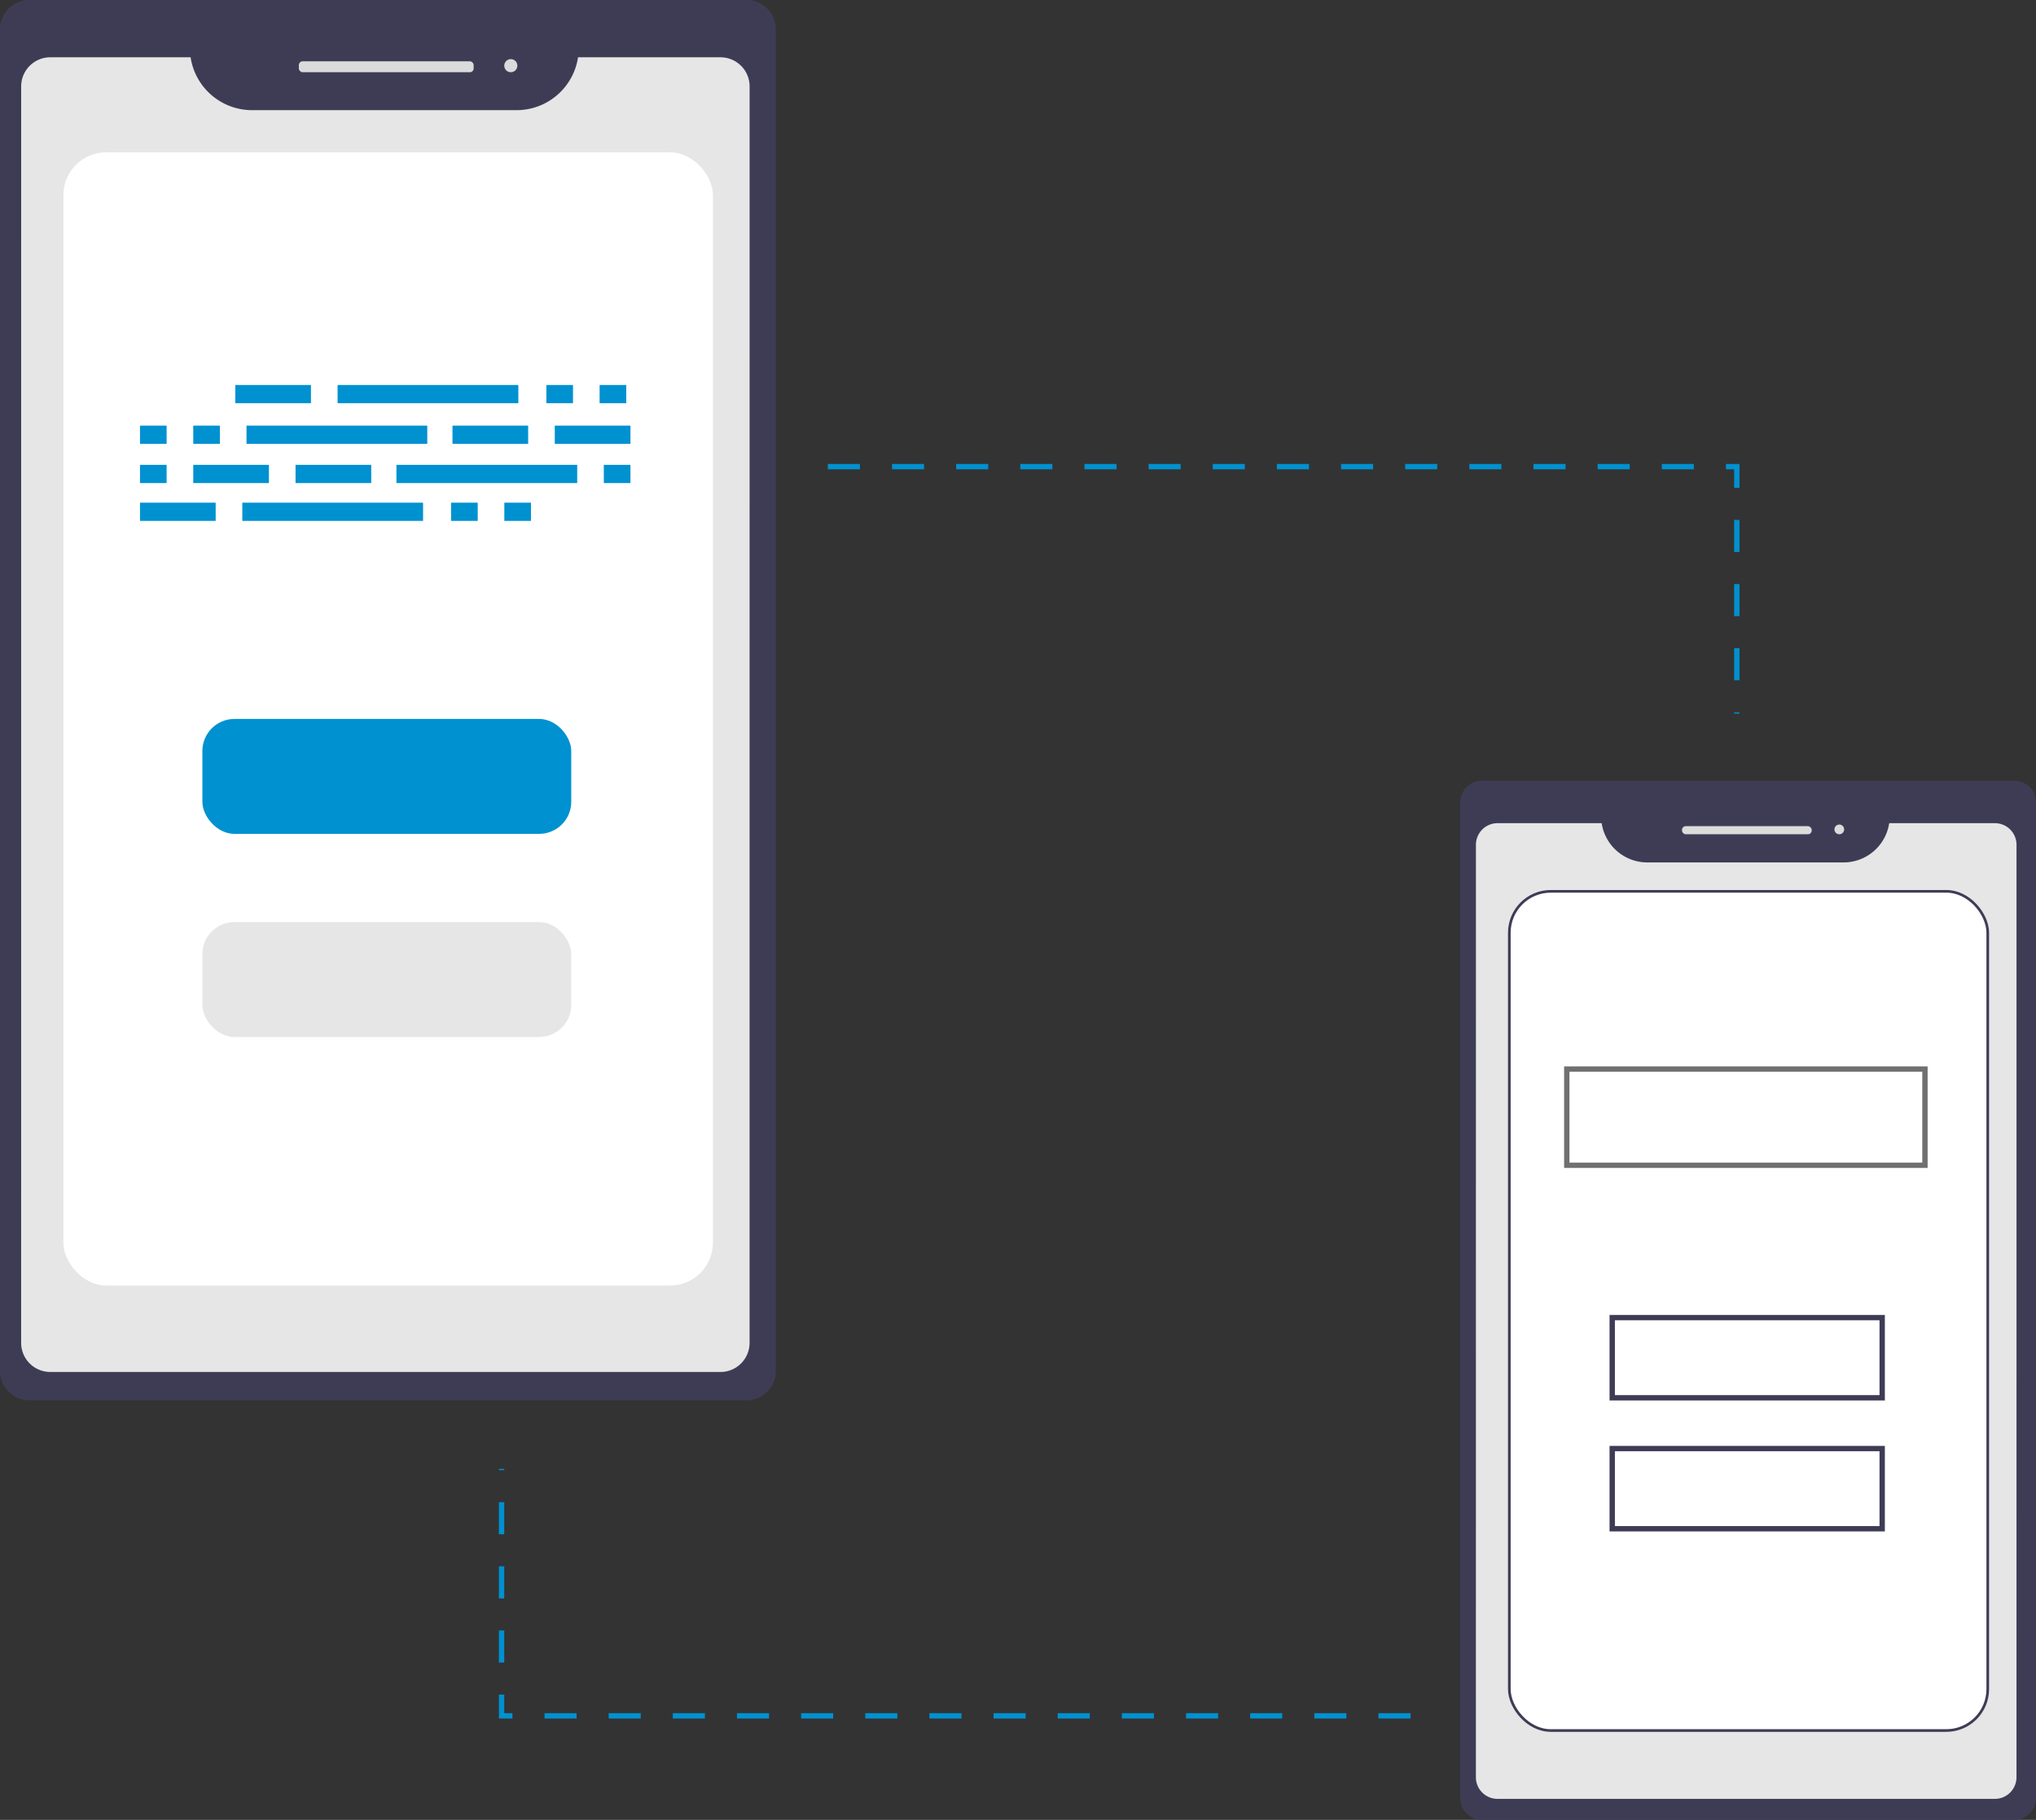 <svg xmlns="http://www.w3.org/2000/svg" width="761.717" height="680.93" viewBox="0 0 761.717 680.93">
  <rect x="0" y="0" width="761.717" height="680.93" fill="#333333" stroke="none"/>
  <g id="Group_24" data-name="Group 24" transform="translate(-239.283 -78)">
    <path id="Path_296" data-name="Path 296" d="M232.953,40.713H573.016v92.408" transform="translate(316.047 211.881)" fill="none" stroke="#0091d0" stroke-miterlimit="10" stroke-width="2" stroke-dasharray="12"/>
    <path id="Path_297" data-name="Path 297" d="M573.016,133.121H232.953V40.713" transform="translate(193.984 586.882)" fill="none" stroke="#0091d0" stroke-miterlimit="10" stroke-width="2" stroke-dasharray="12"/>
    <g id="Group_22" data-name="Group 22" transform="translate(-523.844 -217.094)">
      <path id="Path_284" data-name="Path 284" d="M11.029,0H279.243a11.025,11.025,0,0,1,11.025,11.025v501.88a11.025,11.025,0,0,1-11.025,11.025H11.029A11.025,11.025,0,0,1,0,512.907V11.027A11.025,11.025,0,0,1,11.029,0Z" transform="translate(763.123 295.092)" fill="#3e3c55"/>
      <path id="Path_285" data-name="Path 285" d="M497.548,104.162a23.26,23.26,0,0,1-22.924,19.783l-99.1,0A23.26,23.26,0,0,1,352.6,104.159h-52.49a10.9,10.9,0,0,0-10.9,10.9L289.2,585.163a10.9,10.9,0,0,0,10.9,10.9l250.726.006a10.9,10.9,0,0,0,10.9-10.9l.011-470.108a10.9,10.9,0,0,0-10.9-10.9Z" transform="translate(481.837 212.369)" fill="#e6e6e6"/>
      <rect id="Rectangle_112" data-name="Rectangle 112" width="65.404" height="4.088" rx="1.42" transform="translate(874.929 318.031)" fill="#dbdbdb"/>
      <circle id="Ellipse_24" data-name="Ellipse 24" cx="2.453" cy="2.453" r="2.453" transform="translate(951.779 317.214)" fill="#dbdbdb"/>
      <rect id="Rectangle_117" data-name="Rectangle 117" width="243" height="424" rx="16" transform="translate(786.844 352.094)" fill="#fff"/>
      <g id="Group_20" data-name="Group 20" transform="translate(815.506 439.142)">
        <rect id="Rectangle_55" data-name="Rectangle 55" width="28.309" height="6.815" transform="translate(35.649)" fill="#0091d0"/>
        <rect id="Rectangle_56" data-name="Rectangle 56" width="9.961" height="6.815" transform="translate(152.032)" fill="#0091d0"/>
        <rect id="Rectangle_57" data-name="Rectangle 57" width="9.961" height="6.815" transform="translate(171.953)" fill="#0091d0"/>
        <rect id="Rectangle_58" data-name="Rectangle 58" width="67.628" height="6.815" transform="translate(73.919)" fill="#0091d0"/>
        <rect id="Rectangle_59" data-name="Rectangle 59" width="28.309" height="6.815" transform="translate(0 44.037)" fill="#0091d0"/>
        <rect id="Rectangle_60" data-name="Rectangle 60" width="9.961" height="6.815" transform="translate(116.383 44.037)" fill="#0091d0"/>
        <rect id="Rectangle_61" data-name="Rectangle 61" width="9.961" height="6.815" transform="translate(136.304 44.037)" fill="#0091d0"/>
        <rect id="Rectangle_62" data-name="Rectangle 62" width="67.628" height="6.815" transform="translate(38.27 44.037)" fill="#0091d0"/>
        <rect id="Rectangle_63" data-name="Rectangle 63" width="28.309" height="6.815" transform="translate(116.907 15.203)" fill="#0091d0"/>
        <rect id="Rectangle_64" data-name="Rectangle 64" width="28.309" height="6.815" transform="translate(155.177 15.203)" fill="#0091d0"/>
        <rect id="Rectangle_66" data-name="Rectangle 66" width="9.961" height="6.815" transform="translate(0 15.203)" fill="#0091d0"/>
        <rect id="Rectangle_67" data-name="Rectangle 67" width="9.961" height="6.815" transform="translate(19.921 15.203)" fill="#0091d0"/>
        <rect id="Rectangle_68" data-name="Rectangle 68" width="67.628" height="6.815" transform="translate(39.843 15.203)" fill="#0091d0"/>
        <rect id="Rectangle_69" data-name="Rectangle 69" width="28.309" height="6.815" transform="translate(58.192 29.882)" fill="#0091d0"/>
        <rect id="Rectangle_70" data-name="Rectangle 70" width="28.309" height="6.815" transform="translate(19.921 29.882)" fill="#0091d0"/>
        <rect id="Rectangle_71" data-name="Rectangle 71" width="9.961" height="6.815" transform="translate(0 29.882)" fill="#0091d0"/>
        <rect id="Rectangle_73" data-name="Rectangle 73" width="9.961" height="6.815" transform="translate(173.526 29.882)" fill="#0091d0"/>
        <rect id="Rectangle_74" data-name="Rectangle 74" width="67.628" height="6.815" transform="translate(95.937 29.882)" fill="#0091d0"/>
      </g>
      <rect id="Rectangle_114" data-name="Rectangle 114" width="138" height="43" rx="12" transform="translate(838.844 564.094)" fill="#0091d0"/>
      <rect id="Rectangle_115" data-name="Rectangle 115" width="138" height="43" rx="12" transform="translate(838.844 640.094)" fill="#e6e6e6"/>
    </g>
    <g id="Group_23" data-name="Group 23" transform="translate(22.454 75)">
      <path id="Path_284-2" data-name="Path 284" d="M8.186,0H207.242a8.182,8.182,0,0,1,8.182,8.182V380.656a8.182,8.182,0,0,1-8.182,8.182H8.186A8.182,8.182,0,0,1,0,380.656V8.184A8.182,8.182,0,0,1,8.186,0Z" transform="translate(763.123 295.092)" fill="#3e3c55"/>
      <path id="Path_285-2" data-name="Path 285" d="M443.827,104.161a17.262,17.262,0,0,1-17.013,14.682l-73.546,0a17.262,17.262,0,0,1-17.013-14.683H297.3a8.087,8.087,0,0,0-8.087,8.087L289.2,461.137a8.087,8.087,0,0,0,8.087,8.087l186.077,0a8.087,8.087,0,0,0,8.087-8.087l.008-348.892a8.087,8.087,0,0,0-8.087-8.087Z" transform="translate(479.796 206.842)" fill="#e6e6e6"/>
      <rect id="Rectangle_112-2" data-name="Rectangle 112" width="48.54" height="3.034" rx="1.42" transform="translate(846.101 312.117)" fill="#dbdbdb"/>
      <circle id="Ellipse_24-2" data-name="Ellipse 24" cx="1.82" cy="1.82" r="1.82" transform="translate(903.135 311.511)" fill="#dbdbdb"/>
      <g id="Rectangle_117-2" data-name="Rectangle 117" transform="translate(781 336)" fill="#fff" stroke="#3e3c55" stroke-width="1">
        <rect width="180" height="315" rx="16" stroke="none"/>
        <rect x="0.5" y="0.5" width="179" height="314" rx="15.5" fill="none"/>
      </g>
      <g id="Rectangle_118" data-name="Rectangle 118" transform="translate(802 402)" fill="#fff" stroke="#707070" stroke-width="2">
        <rect width="136" height="38" stroke="none"/>
        <rect x="1" y="1" width="134" height="36" fill="none"/>
      </g>
      <g id="Rectangle_114-2" data-name="Rectangle 114" transform="translate(819 495)" fill="#fff" stroke="#3e3c55" stroke-width="2">
        <rect width="103" height="32" stroke="none"/>
        <rect x="1" y="1" width="101" height="30" fill="none"/>
      </g>
      <g id="Rectangle_119" data-name="Rectangle 119" transform="translate(819 544)" fill="#fff" stroke="#3e3c55" stroke-width="2">
        <rect width="103" height="32" stroke="none"/>
        <rect x="1" y="1" width="101" height="30" fill="none"/>
      </g>
    </g>
  </g>
</svg>
